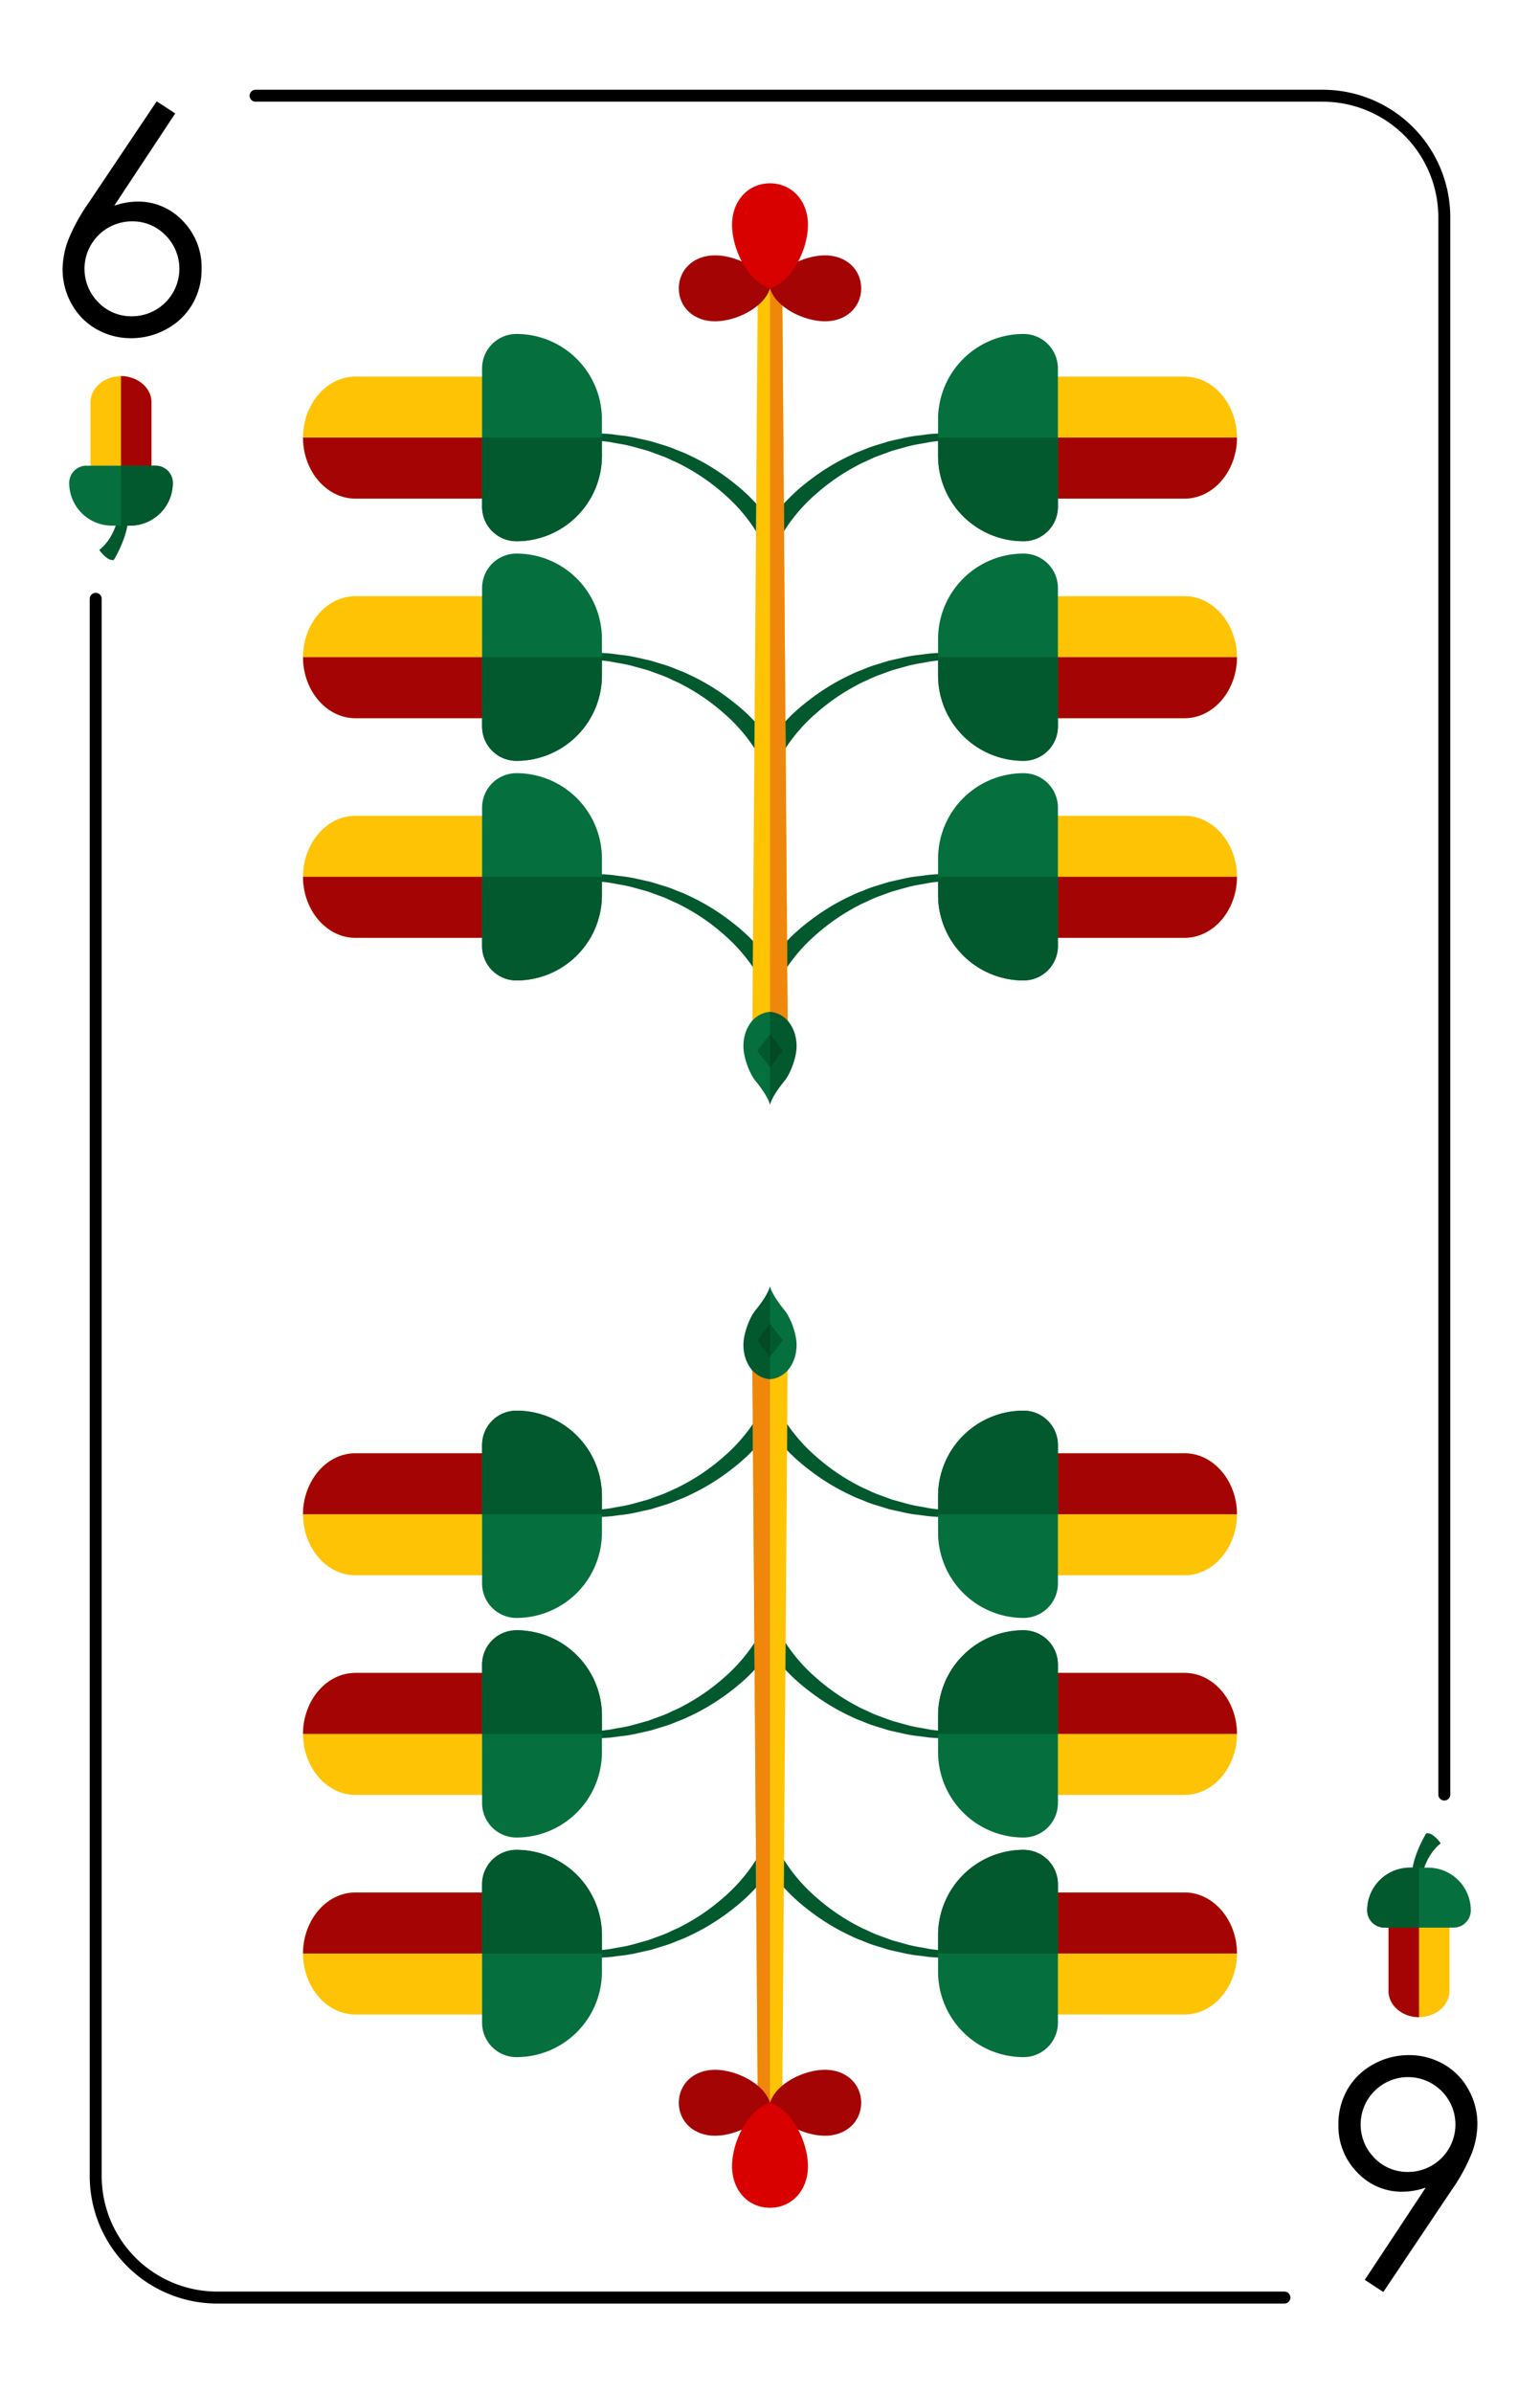 <svg id="Layer_1" data-name="Layer 1" xmlns="http://www.w3.org/2000/svg" viewBox="0 0 321.875 500"><defs><style>.cls-2{fill:#02592d}.cls-3{fill:#ffc306}.cls-4{fill:#a50404}.cls-5{fill:#05703d}.cls-6{fill:#ef870a}.cls-7{fill:#034924}.cls-8{fill:#d90000}</style></defs><path style="fill:#fff" d="M0 0h321.875v500H0z"/><path d="M268.453 481.248H45.383a26.661 26.661 0 0 1-26.63-26.63V125.1a1.25 1.25 0 0 1 2.5 0v329.518a24.156 24.156 0 0 0 24.13 24.13h223.07a1.25 1.25 0 0 1 0 2.5Zm33.42-105.09a1.25 1.25 0 0 1-1.25-1.25V45.387a24.162 24.162 0 0 0-24.13-24.139H53.423a1.25 1.25 0 0 1 0-2.5h223.07a26.664 26.664 0 0 1 26.63 26.639v329.521a1.25 1.25 0 0 1-1.25 1.25ZM32.748 21.167l3.876 2.53-12.743 19.279a15.165 15.165 0 0 1 4.81-.862 12.753 12.753 0 0 1 9.529 4.052 13.8 13.8 0 0 1 3.913 9.977 14.464 14.464 0 0 1-1.89 7.351 13.84 13.84 0 0 1-5.37 5.221 15.163 15.163 0 0 1-7.49 1.938 14.409 14.409 0 0 1-7.2-1.874 13.468 13.468 0 0 1-5.21-5.269 14.713 14.713 0 0 1-1.89-7.271 17.631 17.631 0 0 1 1.169-6.069 38.007 38.007 0 0 1 4.19-7.67Zm-5.172 25.079a9.916 9.916 0 0 0-7.01 16.928 9.555 9.555 0 0 0 7.01 2.9 9.916 9.916 0 0 0 7.009-16.928 9.559 9.559 0 0 0-7.009-2.9Z"/><path class="cls-2" d="M26.676 106.648c.854 4.258-2.876 10.322-2.876 10.322-1.328.387-3.059-2.064-3.059-2.064 3.871-3.1 4.129-8.258 4.129-8.258Z"/><path class="cls-3" d="M31.662 97.387V84.052c0-3-2.853-5.461-6.372-5.477-3.519.017-6.373 2.479-6.371 5.477v13.335a47.283 47.283 0 0 0 12.743 0Z"/><path class="cls-4" d="M31.662 84.052v13.335a47.15 47.15 0 0 1-6.372.432V78.575c3.519.016 6.373 2.481 6.372 5.477Z"/><path class="cls-5" d="M18.06 97.29h14.461a3.595 3.595 0 0 1 3.595 3.595 8.93 8.93 0 0 1-8.93 8.93h-3.792a8.93 8.93 0 0 1-8.93-8.93 3.595 3.595 0 0 1 3.596-3.595Z"/><path class="cls-2" d="M32.521 97.29H25.29v12.525h1.9a8.93 8.93 0 0 0 8.93-8.93 3.6 3.6 0 0 0-3.599-3.595Z"/><path d="m289.127 478.833-3.876-2.53 12.743-19.28a15.14 15.14 0 0 1-4.81.863 12.753 12.753 0 0 1-9.529-4.052 13.8 13.8 0 0 1-3.913-9.977 14.464 14.464 0 0 1 1.89-7.351 13.84 13.84 0 0 1 5.37-5.221 15.166 15.166 0 0 1 7.49-1.938 14.409 14.409 0 0 1 7.2 1.874 13.468 13.468 0 0 1 5.21 5.269 14.712 14.712 0 0 1 1.89 7.27 17.637 17.637 0 0 1-1.169 6.07 38.007 38.007 0 0 1-4.191 7.671Zm5.173-25.079a9.906 9.906 0 1 0-7.01-2.9 9.551 9.551 0 0 0 7.01 2.9Z"/><path class="cls-2" d="M295.2 393.352c-.854-4.258 2.876-10.322 2.876-10.322 1.328-.388 3.059 2.064 3.059 2.064-3.871 3.1-4.129 8.258-4.129 8.258Z"/><path class="cls-3" d="M290.213 402.612v13.336c0 3 2.853 5.46 6.372 5.477 3.519-.017 6.373-2.479 6.372-5.477v-13.336a47.372 47.372 0 0 0-12.744 0Z"/><path class="cls-4" d="M290.213 415.948v-13.336a47.312 47.312 0 0 1 6.372-.431v19.244c-3.519-.017-6.373-2.481-6.372-5.477Z"/><path class="cls-5" d="M289.354 390.185h14.461a3.595 3.595 0 0 1 3.595 3.595 8.93 8.93 0 0 1-8.93 8.93h-3.792a8.93 8.93 0 0 1-8.93-8.93 3.595 3.595 0 0 1 3.596-3.595Z" transform="rotate(180 296.585 396.447)"/><path class="cls-2" d="M289.354 402.71h7.231v-12.525h-1.9a8.93 8.93 0 0 0-8.93 8.93 3.6 3.6 0 0 0 3.599 3.595ZM160.505 109.431l.427-.615a37.8 37.8 0 0 1 7.775-8.087 45.721 45.721 0 0 1 9.41-5.762 15.941 15.941 0 0 1 1.649-.707c.29-.111.579-.222.864-.343a23.356 23.356 0 0 1 2.632-.945l2.561-.788 2.687-.6a28.285 28.285 0 0 1 3.693-.625c.556-.069 1.112-.138 1.664-.223 1.208-.129 2.4-.179 3.548-.227a105.08 105.08 0 0 0 1.871-.089l.121 1.393c-.634.072-1.269.132-1.9.193-1.117.1-2.271.213-3.384.391-.529.111-1.092.21-1.655.31a26.665 26.665 0 0 0-3.462.771l-2.59.72-2.444.895a21.36 21.36 0 0 0-2.387 1c-.281.137-.573.268-.866.4a14.345 14.345 0 0 0-1.465.718 43.068 43.068 0 0 0-8.574 5.88 35.055 35.055 0 0 0-6.657 7.641l-.363.587Z"/><path class="cls-2" d="M161.507 109.215a37.378 37.378 0 0 1 7.636-7.938 44.947 44.947 0 0 1 9.26-5.672c.8-.417 1.67-.692 2.5-1.044a22.753 22.753 0 0 1 2.545-.914l2.581-.794 2.633-.585a51.584 51.584 0 0 1 5.311-.839c1.78-.189 3.575-.2 5.355-.31-1.777.2-3.561.307-5.319.588a51.083 51.083 0 0 0-5.219 1.105l-2.564.712-2.5.914a21.822 21.822 0 0 0-2.446 1.025c-.795.387-1.625.7-2.387 1.146a43.545 43.545 0 0 0-8.678 5.955 35.744 35.744 0 0 0-6.793 7.8Zm-1.002 46.057.427-.615a37.8 37.8 0 0 1 7.775-8.086 45.755 45.755 0 0 1 9.41-5.763 16.156 16.156 0 0 1 1.649-.706c.29-.111.579-.222.864-.343a22.672 22.672 0 0 1 2.632-.945l2.561-.788 2.687-.6a28.73 28.73 0 0 1 3.7-.625c.554-.069 1.108-.137 1.658-.221 1.207-.129 2.4-.179 3.547-.227a96.42 96.42 0 0 0 1.871-.09l.121 1.394c-.634.072-1.269.132-1.9.192-1.117.1-2.271.214-3.384.392-.529.11-1.092.21-1.655.31a26.5 26.5 0 0 0-3.462.771l-2.59.719-2.444.9a21.594 21.594 0 0 0-2.388 1c-.281.138-.576.27-.871.4a14.76 14.76 0 0 0-1.459.715 43.116 43.116 0 0 0-8.574 5.881 35.055 35.055 0 0 0-6.657 7.641l-.363.587Z"/><path class="cls-2" d="M161.507 155.057a37.354 37.354 0 0 1 7.636-7.938 44.947 44.947 0 0 1 9.26-5.672c.8-.417 1.67-.692 2.5-1.044a22.753 22.753 0 0 1 2.545-.914l2.581-.794 2.633-.585a51.584 51.584 0 0 1 5.311-.839c1.78-.19 3.575-.2 5.355-.311-1.777.2-3.561.307-5.319.588a51.356 51.356 0 0 0-5.219 1.106l-2.564.711-2.5.914a21.828 21.828 0 0 0-2.446 1.026c-.795.387-1.625.7-2.387 1.145a43.549 43.549 0 0 0-8.678 5.956 35.744 35.744 0 0 0-6.793 7.8Zm-1.002 46.435.427-.615a37.8 37.8 0 0 1 7.775-8.086 45.727 45.727 0 0 1 9.41-5.763 16.156 16.156 0 0 1 1.649-.706c.29-.111.579-.223.864-.344a22.853 22.853 0 0 1 2.632-.944l2.561-.788 2.687-.6a28.73 28.73 0 0 1 3.7-.625c.554-.069 1.108-.137 1.658-.221 1.207-.129 2.4-.179 3.547-.227.625-.026 1.249-.053 1.871-.09l.121 1.394c-.634.072-1.269.132-1.9.192-1.117.1-2.271.214-3.384.392-.529.11-1.092.21-1.655.309a26.5 26.5 0 0 0-3.462.772l-2.59.718-2.444.9a21.4 21.4 0 0 0-2.388 1c-.281.138-.576.269-.871.4a14.989 14.989 0 0 0-1.459.716 43.116 43.116 0 0 0-8.574 5.881 35.055 35.055 0 0 0-6.657 7.641l-.363.587Z"/><path class="cls-2" d="M161.507 201.276a37.4 37.4 0 0 1 7.636-7.938 44.943 44.943 0 0 1 9.26-5.671c.8-.417 1.67-.692 2.5-1.044a22.361 22.361 0 0 1 2.545-.914l2.581-.794 2.633-.586a51.854 51.854 0 0 1 5.311-.838c1.78-.19 3.575-.2 5.355-.311-1.777.2-3.561.307-5.319.588a51.353 51.353 0 0 0-5.219 1.1l-2.564.712-2.5.914a21.643 21.643 0 0 0-2.446 1.026c-.795.387-1.625.7-2.387 1.145a43.549 43.549 0 0 0-8.678 5.956 35.739 35.739 0 0 0-6.793 7.8Zm-3.652-90.543a35.014 35.014 0 0 0-6.659-7.642 42.894 42.894 0 0 0-8.536-5.859 14.585 14.585 0 0 0-1.5-.738c-.292-.13-.585-.261-.873-.4a21.225 21.225 0 0 0-2.359-.992l-2.518-.92-2.512-.694a26.642 26.642 0 0 0-3.486-.779c-.563-.1-1.127-.2-1.687-.316-1.081-.172-2.236-.281-3.353-.385-.634-.061-1.269-.121-1.9-.193l.121-1.393c.622.037 1.246.063 1.871.089 1.151.048 2.34.1 3.516.223.584.089 1.14.158 1.7.227a28.228 28.228 0 0 1 3.717.632l2.603.577 2.635.808a23.228 23.228 0 0 1 2.6.935c.294.125.584.236.874.347a16.405 16.405 0 0 1 1.685.724 45.619 45.619 0 0 1 9.369 5.742 37.81 37.81 0 0 1 7.779 8.09l.427.615-3.152 1.889Z"/><path class="cls-2" d="M160.368 109.215a37.378 37.378 0 0 0-7.636-7.938 44.947 44.947 0 0 0-9.26-5.672c-.8-.417-1.67-.692-2.5-1.044a22.753 22.753 0 0 0-2.545-.914l-2.581-.794-2.633-.585a51.584 51.584 0 0 0-5.311-.839c-1.78-.189-3.575-.2-5.355-.31 1.777.2 3.561.307 5.319.588a51.083 51.083 0 0 1 5.219 1.105l2.564.712 2.5.914a21.885 21.885 0 0 1 2.445 1.025c.795.387 1.625.7 2.387 1.146a43.545 43.545 0 0 1 8.678 5.955 35.744 35.744 0 0 1 6.793 7.8Zm-2.513 47.36a35.041 35.041 0 0 0-6.659-7.643 42.93 42.93 0 0 0-8.536-5.858 14.785 14.785 0 0 0-1.5-.736 25.89 25.89 0 0 1-.88-.405 21.568 21.568 0 0 0-2.358-.99l-2.518-.921-2.511-.693a26.532 26.532 0 0 0-3.487-.779c-.563-.1-1.127-.2-1.687-.316-1.081-.172-2.236-.281-3.353-.386-.634-.06-1.269-.12-1.9-.192l.121-1.394a96.42 96.42 0 0 0 1.871.09c1.151.048 2.34.1 3.516.223a60 60 0 0 0 1.689.225 28.817 28.817 0 0 1 3.725.631l2.608.58 2.635.809a22.438 22.438 0 0 1 2.6.936c.293.124.583.235.873.346a16.405 16.405 0 0 1 1.685.724 45.577 45.577 0 0 1 9.369 5.742 37.784 37.784 0 0 1 7.779 8.089l.427.615-3.152 1.89Z"/><path class="cls-2" d="M160.368 155.057a37.354 37.354 0 0 0-7.636-7.938 44.947 44.947 0 0 0-9.26-5.672c-.8-.417-1.67-.692-2.5-1.044a22.753 22.753 0 0 0-2.545-.914l-2.581-.794-2.633-.585a51.584 51.584 0 0 0-5.311-.839c-1.78-.19-3.575-.2-5.355-.311 1.777.2 3.561.307 5.319.588a51.356 51.356 0 0 1 5.219 1.106l2.564.711 2.5.914a21.891 21.891 0 0 1 2.445 1.026c.795.387 1.625.7 2.387 1.145a43.549 43.549 0 0 1 8.678 5.956 35.744 35.744 0 0 1 6.793 7.8Zm-2.513 47.743a35.041 35.041 0 0 0-6.659-7.643 42.93 42.93 0 0 0-8.536-5.858 15.009 15.009 0 0 0-1.5-.737c-.295-.131-.59-.262-.88-.4a21.374 21.374 0 0 0-2.358-.99l-2.518-.921-2.511-.693a26.533 26.533 0 0 0-3.487-.78c-.563-.1-1.127-.2-1.687-.315-1.081-.172-2.236-.281-3.353-.386-.634-.06-1.269-.12-1.9-.192l.121-1.394c.622.037 1.246.064 1.871.09 1.151.048 2.34.1 3.516.223a60 60 0 0 0 1.689.225 28.817 28.817 0 0 1 3.725.631l2.608.58 2.635.809a22.618 22.618 0 0 1 2.6.935c.293.124.583.236.873.347a16.405 16.405 0 0 1 1.685.724 45.575 45.575 0 0 1 9.369 5.742 37.784 37.784 0 0 1 7.779 8.089l.427.615-3.152 1.89Z"/><path class="cls-2" d="M160.368 201.276a37.4 37.4 0 0 0-7.636-7.938 44.943 44.943 0 0 0-9.26-5.671c-.8-.417-1.67-.692-2.5-1.044a22.361 22.361 0 0 0-2.545-.914l-2.581-.794-2.633-.586a51.854 51.854 0 0 0-5.311-.838c-1.78-.19-3.575-.2-5.355-.311 1.777.2 3.561.307 5.319.588a51.353 51.353 0 0 1 5.219 1.1l2.564.712 2.5.914a21.7 21.7 0 0 1 2.445 1.026c.795.387 1.625.7 2.387 1.145a43.549 43.549 0 0 1 8.678 5.956 35.739 35.739 0 0 1 6.793 7.8Z"/><path class="cls-3" d="M164.76 213.343h-7.64c.09-.12.14-.18.14-.18l1.12-152.92h5.12l1.12 152.92s.05.06.14.18Z"/><path class="cls-6" d="M164.76 213.343h-3.82v-153.1h2.56l1.12 152.92s.05.06.14.18Z"/><path class="cls-5" d="M160.939 211.4s-3.62 0-5.115 4.344a8.913 8.913 0 0 0-.229 4.707 15.721 15.721 0 0 0 1.573 4.271 7.765 7.765 0 0 0 .813 1.184c.83 1.019 2.594 3.329 2.958 4.945Z"/><path class="cls-2" d="M160.937 211.4s3.62 0 5.114 4.344a8.913 8.913 0 0 1 .229 4.707 15.721 15.721 0 0 1-1.573 4.271 7.694 7.694 0 0 1-.813 1.184c-.83 1.019-2.594 3.329-2.957 4.945Z"/><path class="cls-2" d="m160.939 223.029-2.653-3.499 2.653-3.5 2.652 3.5-2.652 3.499z"/><path class="cls-7" d="m163.591 219.53-2.652-3.5v6.999l2.652-3.499z"/><path class="cls-4" d="M149.539 53.348c4.3.039 10.125 2.818 11.4 6.891-1.274 4.073-7.1 6.853-11.4 6.891-4.549.041-7.66-2.984-7.66-6.891s3.111-6.932 7.66-6.891Z"/><path class="cls-4" d="M172.336 53.348c-4.3.039-10.125 2.818-11.4 6.891 1.273 4.073 7.1 6.853 11.4 6.891 4.549.041 7.66-2.984 7.66-6.891s-3.111-6.932-7.66-6.891Z"/><path class="cls-8" d="M168.872 47.114c-.044 4.952-3.245 11.659-7.934 13.125-4.69-1.466-7.891-8.173-7.935-13.125-.047-5.236 3.436-8.819 7.935-8.819s7.981 3.583 7.934 8.819Z"/><path class="cls-3" d="M100.955 104.165H74.284c-5.992 0-10.921-5.705-10.953-12.743.033-7.039 4.958-12.747 10.953-12.744h26.671a94.574 94.574 0 0 1 0 25.487Z"/><path class="cls-4" d="M74.284 104.165h26.671a94.448 94.448 0 0 0 .863-12.743H63.331c.032 7.038 4.961 12.746 10.953 12.743Z"/><path class="cls-5" d="M109.493 78.9h7.584a17.859 17.859 0 0 1 17.859 17.859 7.19 7.19 0 0 1-7.19 7.19H98.824a7.19 7.19 0 0 1-7.19-7.19A17.859 17.859 0 0 1 109.493 78.9Z" transform="rotate(90 113.285 91.422)"/><path class="cls-2" d="M100.76 105.883V91.422h25.05v3.792a17.86 17.86 0 0 1-17.86 17.859 7.19 7.19 0 0 1-7.19-7.19Z"/><path class="cls-3" d="M100.955 150.044H74.284c-5.992 0-10.921-5.705-10.953-12.743.033-7.038 4.958-12.746 10.953-12.744h26.671a94.574 94.574 0 0 1 0 25.487Z"/><path class="cls-4" d="M74.284 150.044h26.671a94.448 94.448 0 0 0 .863-12.743H63.331c.032 7.038 4.961 12.746 10.953 12.743Z"/><path class="cls-5" d="M109.493 124.776h7.584a17.859 17.859 0 0 1 17.859 17.859 7.19 7.19 0 0 1-7.19 7.19H98.824a7.19 7.19 0 0 1-7.19-7.19 17.859 17.859 0 0 1 17.859-17.859Z" transform="rotate(90 113.285 137.301)"/><path class="cls-2" d="M100.76 151.762V137.3h25.05v3.792a17.86 17.86 0 0 1-17.86 17.859 7.19 7.19 0 0 1-7.19-7.189Z"/><path class="cls-3" d="M100.955 195.924H74.284c-5.992 0-10.921-5.706-10.953-12.744.033-7.038 4.958-12.746 10.953-12.744h26.671a94.582 94.582 0 0 1 0 25.488Z"/><path class="cls-4" d="M74.284 195.924h26.671a94.473 94.473 0 0 0 .863-12.744H63.331c.032 7.038 4.961 12.746 10.953 12.744Z"/><path class="cls-5" d="M109.493 170.655h7.584a17.859 17.859 0 0 1 17.859 17.859 7.19 7.19 0 0 1-7.19 7.19H98.824a7.19 7.19 0 0 1-7.19-7.19 17.859 17.859 0 0 1 17.859-17.859Z" transform="rotate(90 113.285 183.18)"/><path class="cls-2" d="M100.76 197.641V183.18h25.05v3.792a17.86 17.86 0 0 1-17.86 17.859 7.19 7.19 0 0 1-7.19-7.19Z"/><path class="cls-3" d="M220.92 104.165h26.671c5.992 0 10.921-5.705 10.953-12.743-.033-7.039-4.958-12.747-10.953-12.744H220.92a94.574 94.574 0 0 0 0 25.487Z"/><path class="cls-4" d="M247.591 104.165H220.92a94.448 94.448 0 0 1-.863-12.743h38.487c-.032 7.038-4.961 12.746-10.953 12.743Z"/><path class="cls-5" d="M194.129 78.9h28.922a7.19 7.19 0 0 1 7.19 7.19 17.859 17.859 0 0 1-17.859 17.859H204.8a17.859 17.859 0 0 1-17.859-17.859 7.19 7.19 0 0 1 7.19-7.19Z" transform="rotate(90 208.59 91.422)"/><path class="cls-2" d="M221.115 105.883V91.422h-25.049v3.792a17.859 17.859 0 0 0 17.859 17.859 7.19 7.19 0 0 0 7.19-7.19Z"/><path class="cls-3" d="M220.92 150.044h26.671c5.992 0 10.921-5.705 10.953-12.743-.033-7.038-4.958-12.746-10.953-12.744H220.92a94.574 94.574 0 0 0 0 25.487Z"/><path class="cls-4" d="M247.591 150.044H220.92a94.448 94.448 0 0 1-.863-12.743h38.487c-.032 7.038-4.961 12.746-10.953 12.743Z"/><path class="cls-5" d="M194.129 124.776h28.922a7.19 7.19 0 0 1 7.19 7.19 17.859 17.859 0 0 1-17.859 17.859H204.8a17.859 17.859 0 0 1-17.859-17.859 7.19 7.19 0 0 1 7.19-7.19Z" transform="rotate(90 208.59 137.301)"/><path class="cls-2" d="M221.115 151.762V137.3h-25.049v3.792a17.859 17.859 0 0 0 17.859 17.859 7.19 7.19 0 0 0 7.19-7.189Z"/><path class="cls-3" d="M220.92 195.924h26.671c5.992 0 10.921-5.706 10.953-12.744-.033-7.038-4.958-12.746-10.953-12.744H220.92a94.582 94.582 0 0 0 0 25.488Z"/><path class="cls-4" d="M247.591 195.924H220.92a94.473 94.473 0 0 1-.863-12.744h38.487c-.032 7.038-4.961 12.746-10.953 12.744Z"/><path class="cls-5" d="M194.129 170.655h28.922a7.19 7.19 0 0 1 7.19 7.19 17.859 17.859 0 0 1-17.859 17.855H204.8a17.859 17.859 0 0 1-17.859-17.859 7.19 7.19 0 0 1 7.188-7.186Z" transform="rotate(90 208.59 183.18)"/><path class="cls-2" d="M221.115 197.641V183.18h-25.049v3.792a17.859 17.859 0 0 0 17.859 17.859 7.19 7.19 0 0 0 7.19-7.19ZM161.37 390.109l-.427.615a37.781 37.781 0 0 1-7.775 8.087 45.771 45.771 0 0 1-9.41 5.763 16.156 16.156 0 0 1-1.649.706c-.29.111-.579.222-.864.343a23.356 23.356 0 0 1-2.632.945l-2.561.788-2.687.6a28.639 28.639 0 0 1-3.692.625 53.71 53.71 0 0 0-1.665.222c-1.208.129-2.4.179-3.548.227-.624.026-1.248.052-1.871.09l-.121-1.394c.634-.072 1.269-.132 1.9-.192 1.117-.105 2.271-.214 3.384-.392.529-.11 1.093-.21 1.655-.31a26.5 26.5 0 0 0 3.462-.771l2.59-.72 2.444-.895a21.36 21.36 0 0 0 2.387-1c.281-.137.574-.268.866-.4a14.553 14.553 0 0 0 1.465-.717 43.116 43.116 0 0 0 8.574-5.881 35.055 35.055 0 0 0 6.657-7.641l.363-.587Z"/><path class="cls-2" d="M160.368 390.325a37.378 37.378 0 0 1-7.636 7.938 44.947 44.947 0 0 1-9.26 5.672c-.8.417-1.67.692-2.5 1.044a22.753 22.753 0 0 1-2.545.914l-2.581.794-2.633.585a51.584 51.584 0 0 1-5.311.839c-1.78.189-3.575.2-5.355.311 1.777-.2 3.561-.307 5.319-.588a51.356 51.356 0 0 0 5.219-1.106l2.564-.712 2.5-.913a22.081 22.081 0 0 0 2.445-1.026c.795-.387 1.625-.7 2.387-1.146a43.545 43.545 0 0 0 8.678-5.955 35.744 35.744 0 0 0 6.793-7.8Zm1.002-46.057-.427.615a37.777 37.777 0 0 1-7.775 8.086 45.712 45.712 0 0 1-9.41 5.763 16.156 16.156 0 0 1-1.649.706c-.29.111-.579.223-.864.344a22.853 22.853 0 0 1-2.632.944l-2.561.788-2.687.6a28.73 28.73 0 0 1-3.7.625c-.554.069-1.107.137-1.658.221-1.207.129-2.4.179-3.547.227-.624.026-1.248.053-1.871.09l-.121-1.394c.634-.072 1.269-.132 1.9-.192 1.117-.105 2.271-.214 3.384-.392a56 56 0 0 1 1.655-.309 26.5 26.5 0 0 0 3.462-.772l2.59-.719 2.444-.9a21.594 21.594 0 0 0 2.388-1c.281-.138.576-.27.871-.4a14.989 14.989 0 0 0 1.459-.716 43.116 43.116 0 0 0 8.574-5.881 35.055 35.055 0 0 0 6.657-7.641l.363-.587Z"/><path class="cls-2" d="M160.368 344.483a37.383 37.383 0 0 1-7.636 7.939 44.943 44.943 0 0 1-9.26 5.671c-.8.417-1.67.692-2.5 1.044a22.361 22.361 0 0 1-2.545.914l-2.581.794-2.633.586a51.854 51.854 0 0 1-5.311.838c-1.78.19-3.575.2-5.355.311 1.777-.2 3.561-.307 5.319-.588a51.353 51.353 0 0 0 5.219-1.105l2.564-.712 2.5-.914a21.7 21.7 0 0 0 2.445-1.026c.795-.387 1.625-.7 2.387-1.145a43.549 43.549 0 0 0 8.678-5.956 35.721 35.721 0 0 0 6.793-7.8Zm1.002-46.435-.427.616a37.8 37.8 0 0 1-7.775 8.085 45.727 45.727 0 0 1-9.41 5.763 15.936 15.936 0 0 1-1.649.706c-.29.112-.579.223-.864.344a22.853 22.853 0 0 1-2.632.944l-2.561.788-2.687.6a28.558 28.558 0 0 1-3.7.625c-.554.069-1.107.138-1.658.222-1.207.129-2.4.178-3.547.226-.624.027-1.248.053-1.871.09l-.121-1.393c.634-.073 1.269-.132 1.9-.193 1.117-.1 2.271-.214 3.384-.391.529-.111 1.093-.21 1.655-.31a26.5 26.5 0 0 0 3.462-.772l2.59-.718 2.444-.9a21.4 21.4 0 0 0 2.388-1c.281-.137.576-.269.871-.4a14.764 14.764 0 0 0 1.459-.716 43.074 43.074 0 0 0 8.574-5.881 35.051 35.051 0 0 0 6.657-7.64l.363-.587Z"/><path class="cls-2" d="M160.368 298.264a37.4 37.4 0 0 1-7.636 7.938 44.947 44.947 0 0 1-9.26 5.672c-.8.417-1.67.692-2.5 1.043a22.361 22.361 0 0 1-2.545.914l-2.581.794-2.633.586a51.581 51.581 0 0 1-5.311.838c-1.78.19-3.575.2-5.355.311 1.777-.2 3.561-.307 5.319-.588a51.353 51.353 0 0 0 5.219-1.105l2.564-.712 2.5-.914a21.885 21.885 0 0 0 2.445-1.025c.795-.388 1.625-.7 2.387-1.146a43.545 43.545 0 0 0 8.678-5.955 35.744 35.744 0 0 0 6.793-7.8Zm3.652 90.543a35.047 35.047 0 0 0 6.66 7.643 42.9 42.9 0 0 0 8.535 5.858 14.585 14.585 0 0 0 1.5.738c.292.13.585.261.873.4a21.225 21.225 0 0 0 2.359.992l2.518.92 2.512.694a26.517 26.517 0 0 0 3.486.779c.563.1 1.127.2 1.687.316 1.082.172 2.236.281 3.353.386.634.06 1.269.12 1.9.192l-.121 1.394a96.42 96.42 0 0 0-1.871-.09c-1.15-.048-2.34-.1-3.516-.223a55.527 55.527 0 0 0-1.7-.226 28.563 28.563 0 0 1-3.717-.632l-2.608-.578-2.635-.809a23.228 23.228 0 0 1-2.6-.935c-.294-.125-.584-.236-.874-.347a16.405 16.405 0 0 1-1.685-.724 45.586 45.586 0 0 1-9.368-5.742 37.769 37.769 0 0 1-7.78-8.09l-.427-.615 3.152-1.889Z"/><path class="cls-2" d="M161.507 390.325a37.378 37.378 0 0 0 7.636 7.938 44.947 44.947 0 0 0 9.26 5.672c.8.417 1.67.692 2.5 1.044a22.753 22.753 0 0 0 2.545.914l2.581.794 2.633.585a51.584 51.584 0 0 0 5.311.839c1.78.189 3.575.2 5.355.311-1.777-.2-3.561-.307-5.319-.588a51.356 51.356 0 0 1-5.219-1.106l-2.564-.712-2.5-.913a22.016 22.016 0 0 1-2.446-1.026c-.795-.387-1.625-.7-2.387-1.146a43.545 43.545 0 0 1-8.678-5.955 35.744 35.744 0 0 1-6.793-7.8Zm2.513-47.36a35.047 35.047 0 0 0 6.66 7.643 42.9 42.9 0 0 0 8.535 5.858 15.009 15.009 0 0 0 1.5.737c.295.13.59.262.88.4a21.651 21.651 0 0 0 2.358.99l2.518.921 2.511.693a26.57 26.57 0 0 0 3.487.78c.563.1 1.127.2 1.687.315 1.082.172 2.236.281 3.353.386.634.06 1.269.12 1.9.192l-.121 1.394c-.622-.037-1.246-.064-1.871-.09-1.15-.048-2.34-.1-3.516-.223a59.514 59.514 0 0 0-1.689-.225 28.817 28.817 0 0 1-3.725-.631l-2.608-.58-2.635-.809a22.618 22.618 0 0 1-2.6-.935 26.812 26.812 0 0 0-.873-.347 16.405 16.405 0 0 1-1.685-.724 45.527 45.527 0 0 1-9.368-5.742 37.766 37.766 0 0 1-7.78-8.089l-.427-.615 3.152-1.89Z"/><path class="cls-2" d="M161.507 344.483a37.383 37.383 0 0 0 7.636 7.939 44.943 44.943 0 0 0 9.26 5.671c.8.417 1.67.692 2.5 1.044a22.361 22.361 0 0 0 2.545.914l2.581.794 2.633.586a51.854 51.854 0 0 0 5.311.838c1.78.19 3.575.2 5.355.311-1.777-.2-3.561-.307-5.319-.588a51.353 51.353 0 0 1-5.219-1.105l-2.564-.712-2.5-.914a21.643 21.643 0 0 1-2.446-1.026c-.795-.387-1.625-.7-2.387-1.145a43.549 43.549 0 0 1-8.678-5.956 35.721 35.721 0 0 1-6.793-7.8Zm2.513-47.737a35.043 35.043 0 0 0 6.66 7.642 42.9 42.9 0 0 0 8.535 5.859 15 15 0 0 0 1.5.736c.295.131.59.263.88.4a21.455 21.455 0 0 0 2.358.99l2.518.921 2.511.694a26.73 26.73 0 0 0 3.487.779c.563.1 1.127.2 1.687.315 1.082.172 2.236.282 3.353.386.634.061 1.269.12 1.9.193l-.121 1.393c-.622-.037-1.246-.063-1.871-.09-1.15-.048-2.34-.1-3.516-.222a59.586 59.586 0 0 0-1.689-.226 28.647 28.647 0 0 1-3.725-.631l-2.608-.58-2.635-.809a22.618 22.618 0 0 1-2.6-.935c-.293-.124-.583-.235-.873-.347a16.4 16.4 0 0 1-1.685-.723 45.592 45.592 0 0 1-9.368-5.743 37.785 37.785 0 0 1-7.78-8.088l-.427-.616 3.152-1.889Z"/><path class="cls-2" d="M161.507 298.264a37.4 37.4 0 0 0 7.636 7.938 44.947 44.947 0 0 0 9.26 5.672c.8.417 1.67.692 2.5 1.043a22.361 22.361 0 0 0 2.545.914l2.581.794 2.633.586a51.581 51.581 0 0 0 5.311.838c1.78.19 3.575.2 5.355.311-1.777-.2-3.561-.307-5.319-.588a51.353 51.353 0 0 1-5.219-1.105l-2.564-.712-2.5-.914a21.822 21.822 0 0 1-2.446-1.025c-.795-.388-1.625-.7-2.387-1.146a43.545 43.545 0 0 1-8.678-5.955 35.744 35.744 0 0 1-6.793-7.8Z"/><path class="cls-3" d="M157.116 286.2h7.639c-.09.12-.139.18-.139.18L163.5 439.3h-5.12l-1.12-152.92s-.055-.063-.144-.18Z"/><path class="cls-6" d="M157.116 286.2h3.819v153.1h-2.56l-1.12-152.92s-.05-.063-.139-.18Z"/><path class="cls-5" d="M160.937 288.137s3.62 0 5.114-4.344a8.909 8.909 0 0 0 .229-4.706 15.714 15.714 0 0 0-1.573-4.272 7.637 7.637 0 0 0-.813-1.183c-.83-1.02-2.594-3.33-2.957-4.946Z"/><path class="cls-2" d="M160.939 288.137s-3.62 0-5.115-4.344a8.909 8.909 0 0 1-.229-4.706 15.714 15.714 0 0 1 1.573-4.272 7.707 7.707 0 0 1 .813-1.183c.83-1.02 2.594-3.33 2.958-4.946Z"/><path class="cls-2" d="m160.937 276.511 2.652 3.5-2.652 3.499-2.652-3.499 2.652-3.5z"/><path class="cls-7" d="m158.285 280.011 2.652 3.499v-6.999l-2.652 3.5z"/><path class="cls-4" d="M172.336 446.192c-4.3-.038-10.125-2.818-11.4-6.891 1.273-4.073 7.1-6.853 11.4-6.891 4.549-.041 7.66 2.984 7.66 6.891s-3.111 6.932-7.66 6.891Z"/><path class="cls-4" d="M149.539 446.192c4.3-.038 10.125-2.818 11.4-6.891-1.274-4.073-7.1-6.853-11.4-6.891-4.549-.041-7.66 2.984-7.66 6.891s3.111 6.932 7.66 6.891Z"/><path class="cls-8" d="M153 452.426c.044-4.952 3.245-11.659 7.935-13.125 4.689 1.466 7.89 8.173 7.934 13.125.047 5.237-3.436 8.819-7.934 8.819s-7.979-3.582-7.935-8.819Z"/><path class="cls-3" d="M220.92 395.375h26.671c5.992 0 10.921 5.7 10.953 12.743-.033 7.039-4.958 12.747-10.953 12.744H220.92a94.574 94.574 0 0 1 0-25.487Z"/><path class="cls-4" d="M247.591 395.375H220.92a94.448 94.448 0 0 0-.863 12.743h38.487c-.032-7.038-4.961-12.746-10.953-12.743Z"/><path class="cls-5" d="M204.8 395.594h7.584a17.859 17.859 0 0 1 17.859 17.859 7.19 7.19 0 0 1-7.19 7.19h-28.924a7.19 7.19 0 0 1-7.19-7.19 17.859 17.859 0 0 1 17.861-17.859Z" transform="rotate(-90 208.59 408.118)"/><path class="cls-2" d="M221.115 393.657v14.461h-25.049v-3.791a17.859 17.859 0 0 1 17.859-17.86 7.191 7.191 0 0 1 7.19 7.19Z"/><path class="cls-3" d="M220.92 349.5h26.671c5.992 0 10.921 5.705 10.953 12.743-.033 7.039-4.958 12.747-10.953 12.744H220.92a94.574 94.574 0 0 1 0-25.487Z"/><path class="cls-4" d="M247.591 349.5H220.92a94.448 94.448 0 0 0-.863 12.743h38.487c-.032-7.043-4.961-12.75-10.953-12.743Z"/><path class="cls-5" d="M204.8 349.715h7.584a17.859 17.859 0 0 1 17.859 17.859 7.19 7.19 0 0 1-7.19 7.19h-28.924a7.19 7.19 0 0 1-7.19-7.19 17.859 17.859 0 0 1 17.861-17.859Z" transform="rotate(-90 208.59 362.239)"/><path class="cls-2" d="M221.115 347.778v14.461h-25.049v-3.791a17.859 17.859 0 0 1 17.859-17.86 7.19 7.19 0 0 1 7.19 7.19Z"/><path class="cls-3" d="M220.92 303.617h26.671c5.992 0 10.921 5.7 10.953 12.743-.033 7.039-4.958 12.747-10.953 12.744H220.92a94.574 94.574 0 0 1 0-25.487Z"/><path class="cls-4" d="M247.591 303.617H220.92a94.448 94.448 0 0 0-.863 12.743h38.487c-.032-7.038-4.961-12.746-10.953-12.743Z"/><path class="cls-5" d="M204.8 303.836h7.584a17.859 17.859 0 0 1 17.859 17.859 7.19 7.19 0 0 1-7.19 7.19h-28.924a7.19 7.19 0 0 1-7.19-7.19 17.859 17.859 0 0 1 17.861-17.859Z" transform="rotate(-90 208.59 316.36)"/><path class="cls-2" d="M221.115 301.9v14.46h-25.049v-3.791a17.859 17.859 0 0 1 17.859-17.86 7.19 7.19 0 0 1 7.19 7.191Z"/><path class="cls-3" d="M100.955 395.375H74.284c-5.992 0-10.921 5.7-10.953 12.743.033 7.039 4.958 12.747 10.953 12.744h26.671a94.574 94.574 0 0 0 0-25.487Z"/><path class="cls-4" d="M74.284 395.375h26.671a94.448 94.448 0 0 1 .863 12.743H63.331c.032-7.038 4.961-12.746 10.953-12.743Z"/><path class="cls-5" d="M98.824 395.594h28.922a7.19 7.19 0 0 1 7.19 7.19 17.859 17.859 0 0 1-17.859 17.859h-7.584a17.859 17.859 0 0 1-17.859-17.859 7.19 7.19 0 0 1 7.19-7.19Z" transform="rotate(-90 113.285 408.118)"/><path class="cls-2" d="M100.76 393.657v14.461h25.05v-3.791a17.86 17.86 0 0 0-17.86-17.86 7.191 7.191 0 0 0-7.19 7.19Z"/><path class="cls-3" d="M100.955 349.5H74.284c-5.992 0-10.921 5.705-10.953 12.743.033 7.039 4.958 12.747 10.953 12.744h26.671a94.574 94.574 0 0 0 0-25.487Z"/><path class="cls-4" d="M74.284 349.5h26.671a94.448 94.448 0 0 1 .863 12.743H63.331c.032-7.043 4.961-12.75 10.953-12.743Z"/><path class="cls-5" d="M98.824 349.715h28.922a7.19 7.19 0 0 1 7.19 7.19 17.859 17.859 0 0 1-17.859 17.859h-7.584A17.859 17.859 0 0 1 91.634 356.9a7.19 7.19 0 0 1 7.19-7.185Z" transform="rotate(-90 113.285 362.239)"/><path class="cls-2" d="M100.76 347.778v14.461h25.05v-3.791a17.86 17.86 0 0 0-17.86-17.86 7.19 7.19 0 0 0-7.19 7.19Z"/><path class="cls-3" d="M100.955 303.617H74.284c-5.992 0-10.921 5.7-10.953 12.743.033 7.039 4.958 12.747 10.953 12.744h26.671a94.574 94.574 0 0 0 0-25.487Z"/><path class="cls-4" d="M74.284 303.617h26.671a94.448 94.448 0 0 1 .863 12.743H63.331c.032-7.038 4.961-12.746 10.953-12.743Z"/><path class="cls-5" d="M98.824 303.836h28.922a7.19 7.19 0 0 1 7.19 7.19 17.859 17.859 0 0 1-17.859 17.859h-7.584a17.859 17.859 0 0 1-17.859-17.859 7.19 7.19 0 0 1 7.19-7.19Z" transform="rotate(-90 113.285 316.36)"/><path class="cls-2" d="M100.76 301.9v14.46h25.05v-3.791a17.86 17.86 0 0 0-17.86-17.86 7.19 7.19 0 0 0-7.19 7.191Z"/></svg>